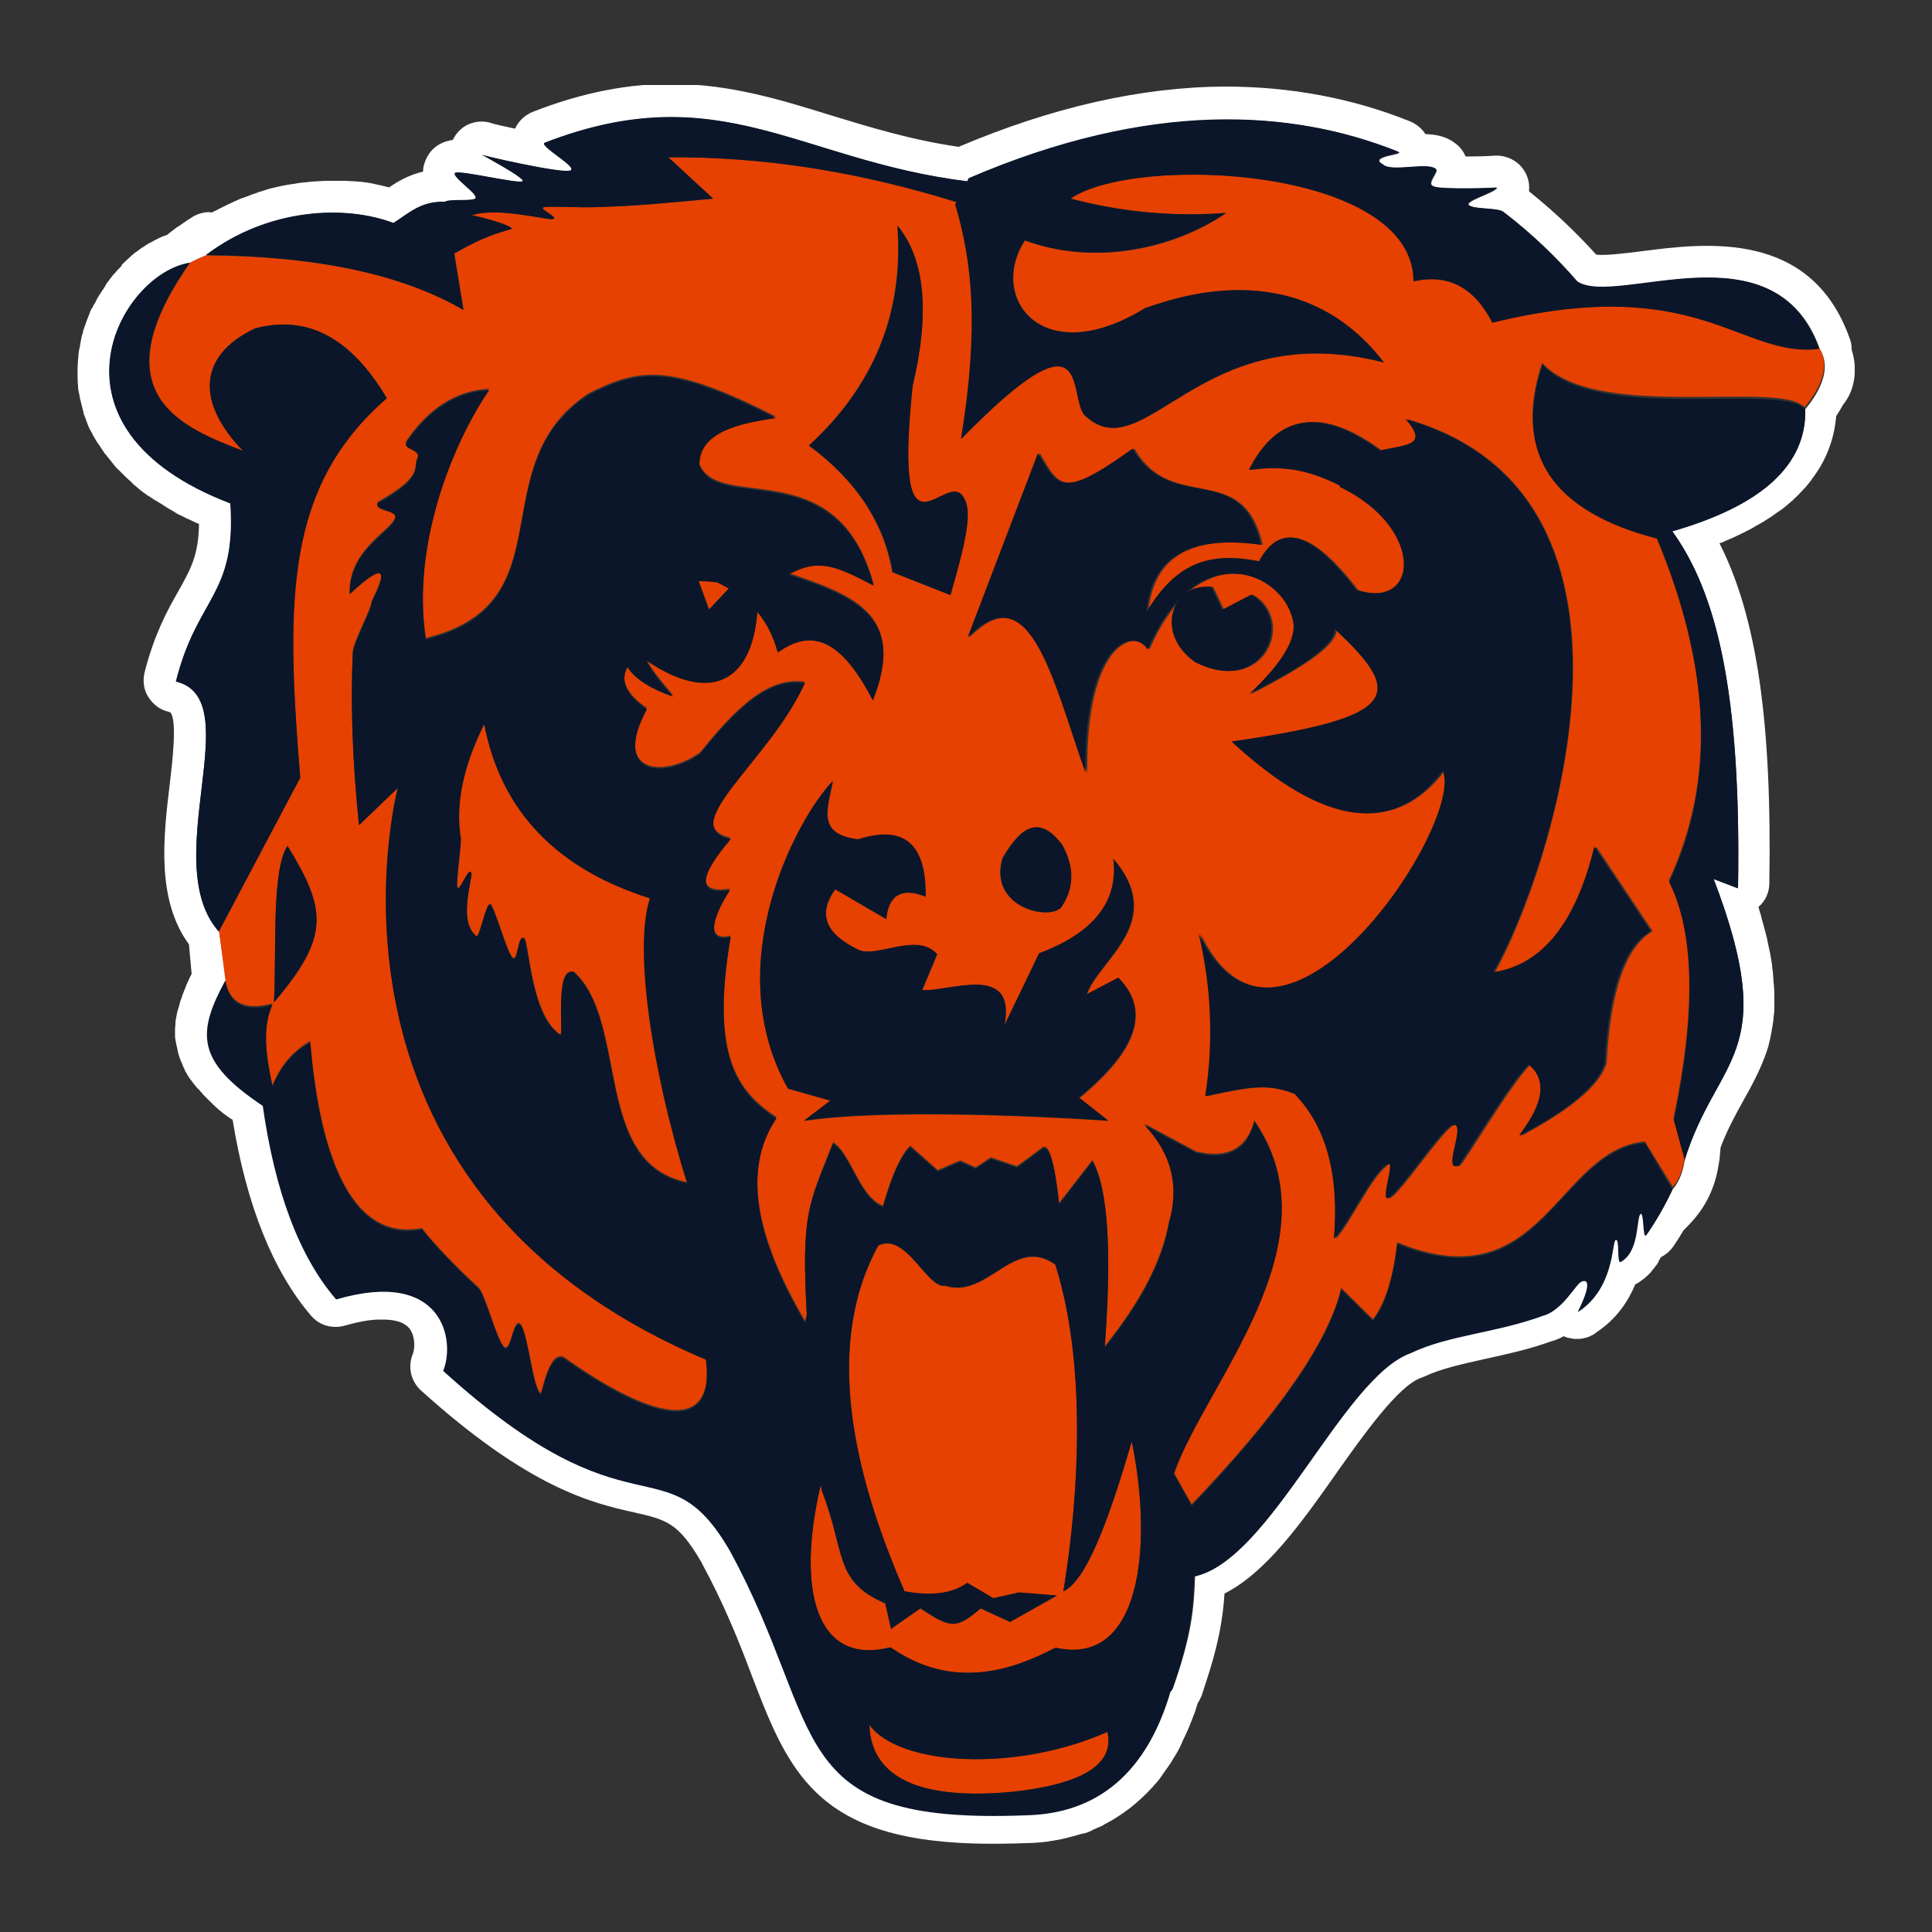 <?xml version="1.0" encoding="utf-8"?>
<!-- Generator: Adobe Illustrator 27.0.1, SVG Export Plug-In . SVG Version: 6.00 Build 0)  -->
<svg version="1.1" id="Layer_1" xmlns="http://www.w3.org/2000/svg" xmlns:xlink="http://www.w3.org/1999/xlink" x="0px" y="0px"
	 viewBox="0 0 500 500" style="enable-background:new 0 0 500 500;" xml:space="preserve">
<rect x="0" y="0" width="500" height="500" fill="#333333" stroke="none"/>
<style type="text/css">
	.st0{clip-path:url(#SVGID_00000114034300344778171780000017079418808287230377_);}
	.st1{fill:#FFFFFF;}
	.st2{fill:#E64100;}
	.st3{fill:#0B162A;}
</style>
<g>
	<defs>
		<rect id="SVGID_1_" x="20" y="22" width="460" height="456.1"/>
	</defs>
	<clipPath id="SVGID_00000183224969806402649570000009334352044996686747_">
		<use xlink:href="#SVGID_1_"  style="overflow:visible;"/>
	</clipPath>
	<g style="clip-path:url(#SVGID_00000183224969806402649570000009334352044996686747_);">
		<path class="st1" d="M469,125.7C469,125.7,468.9,125.8,469,125.7c-0.2,0.2-0.3,0.3-0.4,0.4C468.7,126,468.9,125.9,469,125.7
			L469,125.7z"/>
		<path class="st1" d="M479.2,90.5c0-1-0.1-2-0.5-2.9C468.7,59.4,441.3,62.9,425,65c-3.9,0.5-9.5,1.2-11.9,0.9
			c-5.4-6-11.3-11.5-17.4-16.4c0.3-2.5-0.6-5.1-2.6-7c-1.8-1.6-4.1-2.4-6.5-2.2c-1.1,0.1-4.3,0.2-7.3,0.2c-0.6-1.4-1.5-2.6-2.8-3.5
			c-2.6-2-5.6-2.2-7.6-2.3c-0.9-1.4-2.3-2.6-4-3.3c-14.9-6-31-9-47.9-9c-21.7,0.1-44.9,5.4-68.9,15.6c-12.4-1.8-23-5.1-33.2-8.2
			c-13.2-4.1-25.7-7.9-40.4-8.1c-11.7-0.1-23.7,2.2-36.5,7.2c-2.1,0.8-3.8,2.4-4.7,4.4c-2.8-0.6-5.1-1.1-6-1.4c0,0,0,0,0,0
			c-2.3-0.8-4.8-0.5-6.9,0.7c-1.4,0.9-2.5,2.1-3.2,3.6c-1.2,0.2-2.3,0.5-3.2,1c-2,1-3.4,2.8-4.1,4.9c0,0.1-0.1,0.2-0.1,0.3
			c-0.2,0.6-0.3,1.2-0.3,1.8c0,0.1,0,0.1,0,0.2c0,0,0,0,0,0.1c0,0,0,0,0-0.1c-3.7,0.9-6.5,2.5-8.8,4.1c-0.5-0.1-1.1-0.3-1.6-0.4
			c-0.4-0.1-0.7-0.2-1-0.2l-0.3-0.1c-0.7-0.1-1.2-0.3-1.9-0.4c-0.4-0.1-0.8-0.1-1.1-0.2l-0.3,0c-0.6-0.1-1.2-0.2-1.8-0.2
			c-0.4,0-0.9-0.1-1.2-0.1l-0.3,0c-0.6,0-1.2-0.1-1.8-0.1c-0.5,0-1,0-1.4,0h-0.2c-0.5,0-1.2,0-1.9,0c-0.6,0-1.1,0-1.6,0
			c-0.7,0-1.3,0.1-1.9,0.1c-0.5,0-1.1,0.1-1.7,0.1c-0.6,0.1-1.2,0.1-1.9,0.2c-0.6,0.1-1.2,0.1-1.7,0.2c-0.5,0.1-1.1,0.2-1.9,0.3
			c-0.7,0.1-1.2,0.2-1.7,0.3c-0.7,0.1-1.3,0.3-1.9,0.4c-0.5,0.1-1.1,0.3-1.7,0.4c-0.7,0.2-1.3,0.4-1.9,0.6c0,0-0.3,0.1-0.3,0.1
			c-0.5,0.1-1,0.3-1.5,0.5c-0.6,0.2-1.2,0.4-1.7,0.6l-0.2,0.1l-0.3,0.1c-0.4,0.2-0.9,0.3-1.4,0.5c-0.6,0.2-1.2,0.5-1.6,0.7l-0.3,0.1
			l-0.4,0.2c-0.4,0.2-0.8,0.4-1.3,0.6c-0.6,0.3-1.1,0.6-1.6,0.8l-0.4,0.2l-0.4,0.2c-0.3,0.2-0.7,0.4-1.2,0.6
			c-0.2,0.1-0.4,0.2-0.6,0.3c-0.2,0-0.4-0.1-0.6-0.1c-1.5,0-3,0.4-4.3,1.2c-1,0.6-1.9,1.2-3,2c-0.3,0.2-0.7,0.5-1.1,0.7
			c-0.7,0.5-1.4,1.1-2.1,1.6c-0.1,0.1-0.3,0.3-0.5,0.4c-0.9,0.3-1.9,0.7-2.8,1.2c-0.5,0.2-0.7,0.4-0.9,0.5c-0.1,0.1-0.2,0.1-0.4,0.2
			c-0.2,0.1-0.4,0.2-0.6,0.3c0,0-0.2,0.1-0.2,0.1l0,0c0,0-0.2,0.1-0.3,0.2c-0.3,0.2-0.5,0.3-0.6,0.4c-0.1,0-0.1,0.1-0.1,0.1
			c-0.1,0.1-0.2,0.1-0.4,0.2c-0.3,0.2-0.5,0.3-0.7,0.5c-0.1,0.1-0.4,0.3-0.4,0.3c-0.2,0.2-0.4,0.3-0.6,0.4c-0.2,0.2-0.4,0.3-0.5,0.4
			c-0.2,0.2-0.4,0.3-0.6,0.5s-0.3,0.2-0.4,0.4c-0.2,0.2-0.3,0.3-0.5,0.4c-0.1,0.1-0.5,0.5-0.5,0.5c-0.2,0.2-0.4,0.3-0.5,0.5
			c-0.1,0.1-0.3,0.3-0.5,0.4L31.3,69c-0.1,0.1-0.5,0.5-0.5,0.5c0,0-0.5,0.5-0.5,0.5c0,0-0.4,0.5-0.4,0.5c-0.2,0.2-0.3,0.3-0.5,0.5
			c-0.1,0.1-0.2,0.3-0.4,0.5c0,0-0.3,0.4-0.3,0.4c-0.3,0.3-0.4,0.5-0.5,0.7c-0.1,0.1-0.3,0.3-0.4,0.5c-0.2,0.2-0.3,0.4-0.4,0.6
			L27,74.4c-0.1,0.2-0.3,0.4-0.4,0.6c-0.1,0.2-0.3,0.4-0.4,0.6c0,0-0.4,0.6-0.4,0.6c0,0-0.3,0.5-0.3,0.5c-0.2,0.3-0.3,0.5-0.4,0.7
			c-0.1,0.2-0.2,0.3-0.3,0.6c-0.1,0.2-0.2,0.4-0.4,0.7l-0.3,0.5c-0.1,0.3-0.2,0.5-0.4,0.7c-0.1,0.2-0.2,0.4-0.3,0.6
			c-0.1,0.3-0.2,0.5-0.3,0.8c0,0.1-0.2,0.5-0.2,0.5c-0.1,0.3-0.2,0.6-0.3,0.8c0,0-0.2,0.5-0.2,0.5c-0.1,0.3-0.2,0.6-0.3,0.9
			c-0.1,0.2-0.1,0.4-0.2,0.5c-0.1,0.3-0.2,0.6-0.3,0.9c-0.1,0.2-0.1,0.3-0.1,0.5c-0.1,0.3-0.2,0.7-0.3,1c-0.1,0.2-0.1,0.3-0.1,0.5
			c-0.1,0.4-0.2,0.7-0.2,1c0,0.2-0.1,0.3-0.1,0.5c-0.1,0.4-0.1,0.8-0.2,1.1c0,0.1,0,0.2-0.1,0.4c-0.1,0.5-0.1,0.9-0.2,1.3
			c0,0,0,0.1,0,0.2c-0.2,2.1-0.3,4.2-0.2,6.3c0,0.1,0,0.3,0,0.4c0,0.4,0.1,0.8,0.1,1.3c0,0.1,0,0.3,0,0.4v0c0,0.3,0.1,0.8,0.2,1.2
			c0,0.2,0,0.3,0.1,0.4c0.1,0.4,0.1,0.8,0.2,1.2c0,0.2,0.1,0.3,0.1,0.4c0.1,0.4,0.2,0.8,0.3,1.2c0,0.2,0.1,0.3,0.1,0.4
			c0.1,0.4,0.2,0.8,0.3,1.2c0.1,0.2,0.1,0.3,0.1,0.5c0.1,0.5,0.3,0.8,0.4,1.1c0.1,0.2,0.1,0.4,0.2,0.6c0.1,0.4,0.3,0.7,0.4,1.1
			c0.1,0.2,0.1,0.3,0.2,0.5c0.2,0.4,0.3,0.8,0.5,1.1c0.1,0.2,0.2,0.4,0.3,0.5c0.2,0.3,0.3,0.7,0.5,1c0.1,0.2,0.2,0.4,0.3,0.5
			c0.3,0.5,0.4,0.8,0.6,1c0.1,0.2,0.3,0.5,0.4,0.6c0.2,0.3,0.4,0.6,0.6,0.9c0.1,0.2,0.3,0.4,0.4,0.6c0.2,0.3,0.4,0.6,0.6,0.9
			c0.1,0.2,0.3,0.4,0.5,0.6c0.2,0.3,0.5,0.6,0.7,0.9c0.2,0.2,0.3,0.4,0.5,0.6c0.2,0.3,0.5,0.6,0.7,0.9l0.5,0.6
			c0.2,0.3,0.5,0.5,0.8,0.8c0.2,0.2,0.4,0.4,0.6,0.6c0.3,0.3,0.6,0.6,0.8,0.8c0,0,0.6,0.6,0.6,0.6c0.3,0.2,0.5,0.5,0.9,0.8
			c0.1,0.1,0.6,0.6,0.6,0.6c0.3,0.3,0.6,0.6,0.9,0.8c0,0,0.7,0.6,0.7,0.6c0.3,0.3,0.6,0.5,1,0.8c0.2,0.2,0.5,0.4,0.7,0.5
			c0.3,0.3,0.7,0.5,1,0.7c0.1,0.1,0.8,0.5,0.8,0.5c0.4,0.3,0.7,0.5,1.1,0.7l0.2,0.1l0.6,0.4c0.4,0.2,0.7,0.4,1,0.6
			c0.1,0.1,0.3,0.2,0.3,0.2l0.6,0.4c0.4,0.2,0.8,0.5,1.2,0.7c0,0,0.2,0.1,0.2,0.1c0.2,0.1,0.4,0.2,0.6,0.4c0.4,0.2,0.7,0.4,1,0.6
			l0.2,0.1l0.3,0.1l0.6,0.3c0.5,0.2,0.9,0.5,1.4,0.7c0,0,0.3,0.1,0.3,0.1c0.2,0.1,0.4,0.2,0.6,0.3c0.5,0.2,1,0.5,1.5,0.7
			c0.1,0,0.3,0.1,0.3,0.1c0.1,0,0.2,0.1,0.2,0.1c-0.1,8.1-2.2,11.8-5.4,17.5c-2.8,4.9-6.2,11.1-8.7,21c-0.5,2.2-0.2,4.5,1,6.3
			c1.2,1.9,3,3.3,5.2,3.8c0.3,0.1,0.4,0.1,0.5,0.2c1.8,2,0.5,12.9-0.2,18.8c-1.6,13.3-3.5,29.6,5,41.2l0.7,7.7
			c-0.1,0.2-0.2,0.3-0.2,0.3c0,0-0.1,0.2-0.1,0.2c-0.2,0.4-0.4,0.8-0.5,1.1c-0.1,0.1-0.1,0.2-0.1,0.2c-0.2,0.5-0.4,0.8-0.5,1.1
			c0,0-0.1,0.3-0.1,0.3c-0.1,0.3-0.3,0.7-0.4,1c0,0-0.1,0.2-0.1,0.2l0,0.1c-0.2,0.4-0.3,0.7-0.4,1c0,0-0.1,0.2-0.1,0.2l0,0.1
			c-0.1,0.4-0.3,0.8-0.4,1.1c0,0-0.1,0.2-0.1,0.3l0,0.1c-0.1,0.3-0.2,0.7-0.3,1.1c0,0.1-0.1,0.2-0.1,0.3c-0.1,0.4-0.2,0.7-0.3,1
			c0,0.2-0.1,0.3-0.1,0.4c-0.1,0.4-0.1,0.8-0.2,1.1c0,0.1,0,0.3-0.1,0.4v0c0,0.3-0.1,0.7-0.1,1c0,0.2,0,0.3,0,0.4
			c0,0.3-0.1,0.7-0.1,1.1c0,0.1,0,0.3,0,0.4v0c0,0.3,0,0.6,0,1c0,0.1,0,0.3,0,0.4v0c0,0.3,0,0.7,0.1,1.1c0,0.2,0,0.3,0.1,0.4
			c0,0.3,0.1,0.7,0.2,1.1c0,0.2,0.1,0.3,0.1,0.4c0.1,0.3,0.1,0.7,0.2,1c0.1,0.3,0.1,0.4,0.1,0.5c0.1,0.3,0.2,0.6,0.3,1
			c0.1,0.3,0.1,0.4,0.2,0.5c0.1,0.3,0.2,0.6,0.4,1c0.1,0.2,0.2,0.4,0.2,0.5c0.1,0.2,0.2,0.6,0.4,0.9c0.1,0.2,0.2,0.4,0.2,0.5
			c0.1,0.3,0.3,0.6,0.5,0.9c0.1,0.2,0.2,0.3,0.2,0.4s0.1,0.1,0.1,0.1c0.1,0.2,0.3,0.5,0.5,0.8c0.1,0.2,0.2,0.3,0.3,0.4
			c0.1,0.1,0.1,0.1,0.1,0.1c0.1,0.2,0.3,0.4,0.5,0.7c0.1,0.2,0.3,0.3,0.3,0.4c0.1,0.1,0.2,0.2,0.2,0.2c0.1,0.2,0.3,0.4,0.5,0.6
			c0.1,0.2,0.3,0.3,0.4,0.4c0.1,0.1,0.2,0.2,0.2,0.2c0.1,0.2,0.3,0.4,0.5,0.6c0.2,0.2,0.3,0.3,0.4,0.5c0.1,0.1,0.2,0.2,0.2,0.2
			c0.1,0.1,0.3,0.3,0.5,0.5c0.2,0.2,0.4,0.4,0.5,0.5c0.1,0.1,0.2,0.2,0.2,0.2c0.1,0.1,0.3,0.3,0.5,0.5c0.2,0.2,0.5,0.4,0.6,0.6
			c0.1,0.1,0.2,0.2,0.2,0.2c0.1,0.1,0.3,0.2,0.4,0.4c0.3,0.2,0.5,0.4,0.7,0.6l0.1,0.1c0.2,0.2,0.4,0.3,0.5,0.4
			c0.3,0.2,0.6,0.5,0.8,0.7l0.2,0.1l0.1,0.1l0.3,0.2c0.4,0.3,0.9,0.7,1.4,1l0.2,0.1c0.1,0.1,0.2,0.1,0.3,0.2
			c3.6,22.1,10.4,39.1,20.3,50.7c1.6,1.9,3.9,2.9,6.3,2.9c0.8,0,1.6-0.1,2.3-0.3c3.5-1,6.6-1.6,9.2-1.6c3.9-0.1,6.5,0.7,7.8,2.5
			c1.4,2,1.3,5.1,0.7,6.5c-1.3,3.2-0.5,6.9,2.1,9.3c28.1,25.4,44.4,29.2,55.2,31.6c8.3,1.9,11.4,2.6,17.3,12.7
			c6.1,11.2,10,21.1,13.3,29.9c8.5,22.1,15.3,39.5,49.3,42.6c6.2,0.6,13.3,0.7,21.6,0.4c1.1,0,2.4-0.1,3.7-0.2
			c1.1-0.1,2.1-0.2,2.9-0.4c0.2,0,0.4,0,0.7-0.1c2.1-0.3,4.2-0.9,6.3-1.5c0.4-0.1,0.8-0.2,1.1-0.3c0.1,0,0.1,0,0.2,0c0,0,0,0,0,0
			c0,0,0,0,0,0c0,0,0,0,0,0c0.7-0.2,1.4-0.4,1.9-0.7c0.4-0.2,0.7-0.4,1-0.5l0.3-0.1c-0.2,0.1-0.3,0.1-0.5,0.2
			c0.8-0.4,1.7-0.7,2.5-1.1c-0.2,0.1-0.4,0.2-0.7,0.3c0.3-0.1,0.6-0.3,0.9-0.5c2.2-1.1,4.3-2.5,6.3-4c0.2-0.1,0.3-0.2,0.5-0.4
			c1.8-1.4,3.6-3.1,5.2-4.8c0.2-0.2,0.5-0.5,0.8-0.9c0.5-0.5,0.9-1,1.3-1.5c0.3-0.4,0.6-0.8,0.8-1.1c0,0,0.1-0.2,0.1-0.2
			c0.5-0.7,1-1.4,1.5-2.1c0.5-0.7,0.9-1.3,1.2-1.9c0.3-0.5,0.6-0.9,0.8-1.3c0.4-0.6,0.7-1.3,1.1-2l0.1-0.3c0.1-0.2,0.3-0.5,0.4-0.9
			c0.5-1,1-2.1,1.5-3.2c0.1-0.3,0.2-0.5,0.3-0.7l0.1-0.3c0.4-0.9,0.7-1.8,1.1-2.8c0,0,0.1-0.2,0.1-0.2l0.3-0.9
			c0.2-0.7,0.4-1.3,0.6-1.9c0.4-0.6,0.7-1.2,1-1.9l0.9-2.8c3.6-10.7,4.6-17.5,5-23.6c10.7-5.4,19.8-18.1,29.2-31.5
			c7-9.9,15.8-22.2,21.6-24.3c0.3-0.1,0.5-0.2,0.8-0.3c4.4-2.1,10-3.3,15.8-4.6c5.4-1.2,11.6-2.5,17.8-4.8c-0.3,0.1-0.6,0.2-0.9,0.3
			c1.3-0.3,2.4-0.8,3.5-1.4c0.1,0,0.1,0.1,0.2,0.1c0.4,0.2,0.8,0.3,1.2,0.4c0.1,0,0.1,0,0.2,0c0.3,0.1,0.7,0.1,1,0.2
			c0.1,0,0.3,0,0.4,0c0.2,0,0.3,0,0.5,0c0.1,0,0.2,0,0.3,0c0.3,0,0.7,0,1-0.1c0.2,0,0.3,0,0.5-0.1c0.4-0.1,0.9-0.2,1.3-0.4
			c0.1,0,0.1,0,0.2-0.1c0.4-0.2,0.9-0.4,1.3-0.7c0,0,0.1-0.1,0.1-0.1c0,0,0,0,0,0c0,0,0,0,0,0c0,0,0.1,0,0.1-0.1
			c5.4-3.5,8.4-8.2,10.2-12.5c0.6-0.3,1.1-0.6,1.6-1c0.6-0.4,1.2-0.9,1.8-1.5c0.1-0.1,0.2-0.2,0.4-0.4c0.7-0.8,1.3-1.6,1.9-2.4
			c0.1-0.1,0.2-0.4,0.3-0.5c0,0,0,0.1-0.1,0.1c0.2-0.4,0.5-0.9,0.7-1.3c1.3-0.7,2.4-1.6,3.3-2.9c0.9-1.3,1.7-2.6,2.6-4.1
			c0.1-0.1,0.1-0.1,0.2-0.2c2.6-2.6,7.5-7.5,8.9-16.9c0.1-0.4,0.1-0.8,0.2-1.2c0.1-0.9,0.2-2,0.3-3.2c1.8-4.7,3.9-8.5,5.9-12.1
			c2.3-4.1,4.4-8,6-12.6c0.2-0.8,0.5-1.4,0.6-2.1c0-0.1,0.1-0.3,0.1-0.4c0.2-0.7,0.3-1.3,0.4-1.8c0-0.2,0.1-0.4,0.1-0.5
			c0.1-0.7,0.2-1.2,0.3-1.7c0-0.3,0.1-0.5,0.1-0.7c0.1-0.7,0.2-1.2,0.2-1.7c0-0.3,0.1-0.5,0.1-0.8c0.1-0.7,0.1-1.2,0.1-1.7
			c0-0.3,0-0.7,0-1c0-0.5,0-1.1,0-1.6c0-0.4,0-0.7,0-1.1c0-0.5,0-1.1-0.1-1.6c0-0.4,0-0.8-0.1-1.2c0-0.5-0.1-1-0.1-1.6
			c0-0.4-0.1-0.8-0.1-1.3c-0.1-0.6-0.2-1.2-0.2-1.7c-0.1-0.4-0.1-0.9-0.2-1.3c-0.1-0.6-0.2-1.2-0.3-1.7c-0.1-0.5-0.2-0.9-0.3-1.4
			c-0.1-0.6-0.3-1.3-0.4-1.8l0-0.2l-0.3-1.2c-0.2-0.7-0.3-1.3-0.5-1.9c0,0-0.1-0.4-0.1-0.4l-0.3-1.1c-0.2-0.7-0.4-1.3-0.5-1.9
			c0-0.2-0.2-0.6-0.2-0.6l-0.3-1.1c0,0-0.1-0.2-0.1-0.4c1.8-1.5,2.8-3.8,2.8-6.1c0.7-41.6-3.2-68.9-12.9-88c0.3-0.1,0.6-0.2,0.9-0.3
			l0.4-0.2l0.4-0.2c0.3-0.1,0.6-0.2,1-0.4c1-0.4,1.9-0.9,2.8-1.3c0,0,0.1-0.1,0.2-0.1c0.2-0.1,0.5-0.2,0.8-0.4c1-0.5,2-1,2.8-1.5
			l0.1-0.1c0.2-0.1,0.4-0.2,0.6-0.3c1.1-0.6,2.1-1.2,2.8-1.7c-0.1,0,0,0,0,0c0.1-0.1,0.3-0.2,0.5-0.3c0.8-0.6,1.7-1.2,2.7-1.9
			c0,0,0.1-0.1,0.3-0.2c0.9-0.7,1.7-1.4,2.6-2.2c-0.1,0.1-0.1,0.1-0.2,0.2c0.1-0.1,0.3-0.2,0.4-0.4c0.8-0.7,1.6-1.5,2.4-2.4
			c-0.1,0.1-0.1,0.1-0.2,0.2c0.1-0.1,0.2-0.2,0.3-0.3c0.8-0.8,1.5-1.7,2.2-2.6c0-0.1,0.1-0.1,0.1-0.2c3.7-4.8,5.8-10.3,6.3-16.3
			c0.6-0.9,1.2-1.9,1.7-2.8c0-0.1,0.1-0.1,0.1-0.2C480.1,101,480.8,95.4,479.2,90.5L479.2,90.5z M279.8,475.6
			C279.8,475.6,279.8,475.6,279.8,475.6c0,0,0.2,0,0.3-0.1C280,475.6,279.9,475.6,279.8,475.6z M408.5,347.7c-0.1,0-0.3,0-0.4,0
			c0.2,0,0.5,0,0.7,0C408.6,347.7,408.6,347.7,408.5,347.7z M467.2,105.9c0.4,14.3-11.1,24.9-34.4,31.6c11.2,15.6,17.8,40.7,17,92.4
			l-6.3-2.4c17.5,45.9,0.9,45.6-7.5,72.7c0,0,0,0.1,0,0.1c-0.6,3.8-1.8,6-3.1,7.5c-2.1,4.4-4.3,8.2-6.6,11.5
			c-1.1,1.6-0.5-6.7-1.7-5.3c-1.1,1.3-0.3,9.7-4.8,12.2c-1.3,1.4-0.2-6.6-1.6-5.5c-1.1,0.9-0.3,12.6-9.7,18.6c4-8.1,2.3-8.7,0.8-7.8
			c-1.4,0.8-4.9,7.6-9.7,8.7c-12.2,4.5-24.5,4.9-34.3,9.7c-17.7,6.3-36.3,53.7-56,57.8c-0.3,8.3-0.7,14.9-5.8,29.4
			c-0.2,0.2-0.4,0.3-0.5,0.5c-6.1,20.9-18.6,31.5-37.3,31.9c-63.6,2.4-51.3-22.2-76.7-68.6c-16.8-28.7-24.8-1.7-74.1-46.4
			c3.2-7.9,0-26.6-27.7-18.5c-9.4-11-15.7-27.8-19-50.1c-17.4-11.7-17-18.9-9.7-32.4L56.7,241c-16-18,7.8-60.2-11.1-64.7
			c5.5-22,15.7-22.2,14.1-46.1C8.7,110.8,31.1,70.8,49.2,68c0,0,0,0,0,0c1.3-0.7,2.8-1.4,4.4-2c16-12.1,35.8-13,48.4-8.2
			c4.2-2.7,7.2-5.7,13.3-5.5c1.3-0.8,6.6-0.1,7.8-0.8c1.5-0.8-6.6-5.9-5.1-6.7c1.3-0.7,16.1,2.8,17.4,2.2c1.1-0.6-10.6-6.9-10.6-6.9
			c0,0.2,21,5,23,4.1c2-0.9-8.5-6.4-6.6-7.2c45.4-17.5,65.6,4.6,109.3,10l0.4-0.8c47-20.2,83.6-17.9,111-6.9c1.9,0.8-8,1.1-3.9,3.3
			c2.2,2.1,11.5-0.5,13.6,1.1c1.2,0.6-2.8,4-0.4,4.6c1.6,0.9,16.4,0.4,16.3,0.3c-0.6,1.4-8.8,3.5-7.2,4.6c1.6,1.1,7.4,0.5,8.9,1.7
			c7.5,5.7,13.9,12,19.1,18c10.2,6.8,51.1-15.1,62.7,17.5c0,0,0,0,0,0C473.9,95.1,471.4,100.9,467.2,105.9L467.2,105.9z"/>
		<path class="st1" d="M477.2,106.4c0-0.1,0.1-0.1,0.1-0.2C477.3,106.3,477.2,106.3,477.2,106.4
			C477.2,106.4,477.2,106.4,477.2,106.4L477.2,106.4z"/>
		<path class="st1" d="M457.4,273.3c0,0.1,0,0.1-0.1,0.2C457.3,273.5,457.3,273.4,457.4,273.3L457.4,273.3z"/>
		<path class="st1" d="M109.5,44.4c0-0.1,0-0.2,0-0.3C109.5,44.1,109.5,44.2,109.5,44.4c0,0.1,0,0.1,0,0.2
			C109.4,44.5,109.5,44.4,109.5,44.4z"/>
		<path class="st1" d="M477.2,106.5c0,0,0,0.1-0.1,0.1c0,0.1-0.1,0.2-0.1,0.2C477,106.7,477.1,106.6,477.2,106.5L477.2,106.5z"/>
		<path class="st1" d="M286.5,472.9c0,0-0.1,0-0.1,0.1c-0.1,0-0.2,0.1-0.3,0.1C286.2,473,286.3,472.9,286.5,472.9L286.5,472.9z"/>
		<path class="st2" d="M386.3,83.5c-4.7-9.1-11.5-12.7-20.4-10.7c0-29.6-71.9-33.1-88.8-21.4c13.3,3.5,26.7,4.7,40.3,3.7
			c-14.2,9.8-34.8,13.6-52.1,7.1c-9.7,14.9,4.6,33.9,31.2,17.5c6.1-1.9,39.3-15.1,61.7,14.1c-47.9-12.2-61.9,28.7-77.6,13.5
			c-4.2-5.8,1.9-28.1-31.8,6.3c4.8-29.6,2.8-46.1-1.5-60.7l0.3-0.6c-25.5-7.9-50.4-11.8-74.6-11.6l11.6,10.7
			c-10.9,1-19,1.9-30.4,2.2c-3.2,0.2-11.8-0.3-13.3,0c-1.9,0.3,4.1,2.7,2.2,3.1c-1.5,0.3-14.3-3.2-20.9-1c6.9,1.5,11.2,3.3,10.1,3.6
			c-6.4,1.8-9.3,3.3-14.7,6.3l2.4,14.6c-15.8-9.2-38-13.9-66.5-14.1c0,0,0.1-0.1,0.1-0.1c-1.6,0.6-3.1,1.3-4.4,2
			c-24.1,34.4-1.3,42.9,13.8,48.7C51.1,104.6,50.8,92.2,66,85c13.5-3.6,24.8,2.3,34.1,18c-26.2,22.7-26.3,51.5-22.4,98.2L56.7,241
			c0,0,0,0,0,0l1.6,12.4c0.9,6.1,5,8.2,12.2,6.3c-3.1,6.6-1.1,15.8,0,21.1c1.7-3.8,4.2-8.2,9.8-11.4c2.2,26.6,9.5,52.2,28.9,48.4
			c3.4,4.4,8.6,9.8,14.6,15.3c1.8,1.6,4.8,13.8,6.7,15.4c1.7,1.5,2.3-7.4,4.1-6c2,1.7,3.2,16.4,5.3,18c0.3,0.6,2.3-12.9,6.9-8.7
			c19.8,13.9,38.6,20.8,35.9-0.3c-107.1-45.2-79.7-148-79.7-148l-10.1,9.7c-1.7-16.5-2.2-31.4-1.6-44.5c0.1-2.8,4.6-10.6,4.9-13.2
			c3.2-6.4,5-12.1-5.7-2.1c-0.3-11.4,10.9-16.1,11.8-19.6c0.6-2.3-5.3-1.8-4.6-3.9c12.1-6.8,9.1-8.8,10.3-11.4
			c1.3-2.7-4.2-2.4-2.7-4.6c5.7-8.4,13-12.9,21.3-13.3c-9.3,13.5-20.1,40.1-16.4,64.5c37.1-9.1,13.8-44.6,42.1-63.3
			c13.2-6.6,21-8,48.5,6c-7.7,1.2-19.9,3-19.8,12.2c5,12.7,35.8-3.5,45.1,31.2c-10.1-5.4-14.4-7-22-2.9c18.6,6.1,30,11.7,21.8,32.6
			c-8.3-15.8-15.8-18.7-24.6-12.4c-1.3-4.6-3.1-7.9-5.3-10.5c-1.3,17.7-11.8,24.1-28.8,12.5c1.5,2.8,3.9,5.8,7,9.4
			c-5.8-2-9.8-4.5-11.8-7.6c-2,3.6-0.3,7.3,5,10.9c-9.1,17,4.3,18.2,13.8,11.5c11.9-15,19.4-19.3,27.1-18.3
			c-8.9,19.8-33.8,37.2-19.2,40.4c-8.5,10-8.6,14.4-0.2,13.2c-5.3,8.3-5.7,13.7,0.2,12.1c-5.1,30.4,1.3,40.1,11.9,47
			c-9.1,13.4-5.2,31.4,7.4,52.8v0c0.1-0.6,0.3-1.3,0.4-1.8c-1.4-26.8,0.5-28.4,6.8-44.5c4.6,2.7,6.8,14.1,12.9,16.4
			c2.4-8.3,4.8-13.5,7.1-15.5l7.1,6.3l5.8-2.5l4,1.8l3.9-2.6l6.8,2.3l6.6-4.9c1.7-1.1,3.1,3.7,4.3,14.4l8.6-11.1
			c4,6.9,5.1,23,3.2,48.2c8.8-11,14.7-21.6,16.6-32.1c2.8-9.6,0.7-18.2-6.3-25.5l13.6,7.3c0,0,0-0.1,0-0.1c7.6,1.9,13-0.7,14.8-8.1
			c21.8,31.3-12.7,67.7-20.8,91.2l4.6,8.2c22.6-23.6,35.5-42.3,38.7-56l8.2,8.1c3.1-3.9,5.2-10.5,6.3-19.9
			c37.7,15.6,41.2-24,64.1-26.1l7.2,11.7c0,0.1-0.1,0.1-0.1,0.2c1.4-1.5,2.6-3.7,3.1-7.5c0,0,0-0.1,0-0.1c0,0,0,0,0,0l-2.8-10.3
			c5.8-27.7,5.4-48.3-1.2-61.6c12-25.6,11-55.2-3.2-88.9c-27.3-7.1-37.2-22.1-29.6-45c14.2,15.4,61.6,4.3,67.9,11.5c0,0,0,0,0,0
			c4.2-5,6.8-10.8,3.7-15.5C450.4,92.8,439.8,70.4,386.3,83.5L386.3,83.5z M70.9,259.4c0.7-13.6-0.6-34.2,3.5-40.5
			C84.5,235.4,85.4,242.3,70.9,259.4z M209.3,115.3c16.9-15.5,24.6-34.4,22.9-56.9c7.2,8.7,8.5,22.5,3.9,41.5
			c-5.1,50.2,9.1,20.1,13.4,29.2c2.3,3.8-0.2,13.3-3.6,24.9l-15-5.9C228.7,135.2,221.5,124.3,209.3,115.3L209.3,115.3z M286.9,290.1
			c0,0-53.2-3.8-78.7,0l6.8-5.2l-11-3.1c-17.8-31.6,1.6-69,11.6-79.6c-1.4,7.2-4.3,13.7,6.6,15.1c11.8-3.8,17.6,1.1,17.4,14.8
			c-6.1-2.5-9.6-0.5-10.2,5.8l-13.2-7.7c-4.6,6.4-2.6,11.6,6.1,15.7c4.7,2.2,15.1-4.7,20.3,1.1l-3.9,9.3c6.9,0.5,24.5-7.4,21.3,9.2
			l9-18.7c14.2-5.2,20.6-13.4,19.2-24.5c14,16.4-3.8,26.1-6.9,35.1l8.2-4.3c8.3,8.4,5,18.7-10.1,31.1L286.9,290.1L286.9,290.1z
			 M259.4,222.1c5.3-9.2,10-10.6,15.4-3.5c3.3,5.8,3.2,11.2-0.3,16.3C271.2,238.3,255.8,234.7,259.4,222.1z M386.9,251.6
			c12.6-1.8,21.4-12.7,26.2-32.5l14.6,21.9c-6.9,4-10.9,15.3-11.9,34.1c-2.2,7.6-14.5,14.8-21.8,18.7c-2.1,1.1,10.8-11.2,2.1-18.3
			c-5.4,5.4-17.8,26.6-18.3,26.2c-4.3,1.7,2.8-12.3-1.7-10.4c-2.6,1.1-13.6,17.4-16.2,18.7c-2.5,1.3,2-10.2-0.4-8.7
			c-4.4,2.7-10,15.4-13.8,19.3c1.3-16.6-2.1-29.1-10.2-37.5c-6.9-2.6-11.3-2-23.1,0.6c2.1-14.1,1.5-28.1-1.7-42.1
			c20.9,44,68.8-28.4,63.2-42.1c-12.8,16.8-31,14.3-54.7-7.6c43.2-6.2,45.3-11.9,26.7-29.1c0.3,3.8-7.3,9.3-22.1,16.8
			c7.7-7.1,11.5-13.1,11.5-17.8c-1.3-10.6-16-19.5-28.6-7.8c1.8-1.6,4.3-2.4,7.3-2.1l2.8,5.9l7.5-3.9c11.4,6.7,2.8,26.5-14.6,17.4
			c-7.1-5-7.4-12.5-3.6-16.6c-3.1,3.1-6.1,7.5-8.6,13.4c-3.3-5.8-16.5-2.2-16.1,31.9c-8.7-24.9-14.5-51.5-30.5-35l18.2-47.7
			c5.1,8.5,5.8,12.2,24.5-1.2c9.9,17.2,28.1,2.6,33.2,24.9c-19-2.8-28.4,3.6-29.6,17.4c7.8-13.3,17-15.5,29.1-13.1
			c4.4-8.2,11.5-10.5,25.2,7.4c16.5,5.3,17.7-16.3-4.3-26.7c0-0.1,0.1-0.2,0.1-0.3c-9.8-4.9-16.3-5-23.6-4.1
			c7.4-14.6,18.7-16.3,33.9-5c6.6-1.6,12.8-1.1,6.7-8.1C434,128.6,400.9,226.7,386.9,251.6L386.9,251.6z"/>
		<path class="st2" d="M230.4,426.4l0.5,0.3c18.3,12.4,35.5,3.1,42.3-0.2c22,5,25.3-26.1,19.7-53.4c-4.9,16.5-11.1,35.8-17.7,38.8
			c5.3-32.8,4.7-63.4-2.1-84.6c-10.8-7.6-17.4,9-28.5,5.5c-4.6,0.8-10.1-14-17.3-10.4c-14.2,25.9-6.4,59.2,6.8,89.5
			c7,1.3,12.4,0.6,16.2-2.2l6.8,4l6.6-1.5l9.8,0.8l-12.1,6.8l-7.6-3.5c-6.4,5.4-7.7,5.2-15.6,0l-7.6,5.3l-1.5-6.6
			c-13.4-5.8-10.1-12.9-16.4-29.1c-0.1-0.5-0.2-1-0.3-1.5C206,411.5,211.2,431.2,230.4,426.4L230.4,426.4z"/>
		<path class="st2" d="M188.6,152.3c-1-0.6-2-1.1-3-1.6c-1.7-0.2-3.3-0.4-4.8-0.4l2.7,7.4L188.6,152.3L188.6,152.3z"/>
		<path class="st2" d="M168.3,232.4c-24.4-7.6-38.7-22.7-42.9-45.1c-5.8,11.5-7.5,21.2-6.1,29.6c0.2,1.3-1.3,11.3-0.9,12.6
			c0.5,1.7,2.8-5.3,3.6-3.7c0.5,1.2-3.6,12.3,1.2,16.3c1,1.6,2.7-9.6,3.9-8c1.2,1.6,4.1,12.2,5.6,13.7c1.4,1.4,1.4-6.3,3-5
			c1.3,1.1,1.7,19.9,9.3,24.9c1.2,0.9-1.7-17.8,3.6-16.2c14.3,13.1,4.7,49.7,29.5,54.5C168.9,277.4,164,245.3,168.3,232.4
			L168.3,232.4z"/>
		<path class="st2" d="M286.6,448.2c-23.6,10.5-53.8,8.9-61.6-1.8c0.3,10.3,7.8,20.1,37.3,17.3C280.4,461.6,288.5,456.5,286.6,448.2
			z"/>
		<path class="st3" d="M289.4,253l-8.2,4.3c3.1-9,20.8-18.7,6.9-35.1c1.4,11.1-5.1,19.2-19.2,24.5l-9,18.7
			c3.2-16.5-14.4-8.6-21.3-9.2l3.9-9.3c-5.2-5.8-15.6,1.1-20.3-1.1c-8.6-4.1-10.7-9.3-6.1-15.7l13.2,7.7c0.7-6.3,4.1-8.2,10.2-5.8
			c0.2-13.7-5.6-18.6-17.4-14.8c-10.9-1.3-7.9-7.8-6.6-15.1c-10,10.6-29.3,48-11.6,79.6l11,3.1l-6.8,5.2c25.4-3.8,78.7,0,78.7,0
			l-7.6-6C294.3,271.7,297.7,261.4,289.4,253L289.4,253z"/>
		<path class="st3" d="M246,154c3.3-11.6,5.9-21.1,3.6-24.9c-4.3-9.1-18.6,20.9-13.4-29.2c4.5-18.9,3.2-32.8-3.9-41.5
			c1.7,22.4-6,41.4-22.9,56.9c12.2,9,19.4,19.9,21.7,32.8L246,154L246,154z"/>
		<path class="st3" d="M363.8,108.5c6.1,7-0.1,6.5-6.7,8.1c-15.2-11.2-26.5-9.6-33.9,5c7.3-0.9,13.9-0.8,23.6,4.1
			c0,0.1-0.1,0.2-0.1,0.3c22,10.5,20.8,32,4.3,26.7c-13.6-17.9-20.8-15.6-25.2-7.4c-12.1-2.5-21.2-0.2-29.1,13.1
			c1.2-13.8,10.7-20.1,29.6-17.4c-5.1-22.3-23.3-7.7-33.2-24.9c-18.6,13.4-19.3,9.7-24.5,1.2l-18.2,47.7
			c16.1-16.5,21.8,10.1,30.5,35c-0.4-34,12.7-37.7,16.1-31.9c2.6-6,5.5-10.3,8.6-13.4c-3.7,4-3.5,11.5,3.6,16.6
			c17.4,9.1,26.1-10.7,14.6-17.4l-7.5,3.9l-2.8-5.9c-3-0.3-5.5,0.5-7.3,2.1c12.6-11.7,27.4-2.8,28.6,7.8c0.1,4.7-3.8,10.6-11.5,17.8
			c14.8-7.5,22.3-13,22.1-16.8c18.6,17.2,16.4,22.9-26.7,29.1c23.7,21.9,41.9,24.5,54.7,7.6c5.7,13.7-42.2,86-63.2,42.1
			c3.3,13.9,3.9,28,1.7,42.1c11.8-2.6,16.2-3.3,23.1-0.6c8.2,8.4,11.6,20.9,10.2,37.5c3.9-3.9,9.5-16.6,13.8-19.3
			c2.4-1.5-2.1,10,0.4,8.7c2.6-1.3,13.6-17.6,16.2-18.7c4.5-1.9-2.6,12.1,1.7,10.4c0.4,0.4,12.9-20.8,18.3-26.2
			c8.7,7.1-4.2,19.4-2.1,18.3c7.3-3.9,19.6-11.1,21.8-18.7c1-18.7,4.9-30.1,11.9-34.1l-14.6-21.9c-4.8,19.8-13.6,30.7-26.2,32.5
			C400.9,226.8,434,128.6,363.8,108.5L363.8,108.5z"/>
		<path class="st3" d="M274.6,234.9c3.5-5.1,3.5-10.5,0.3-16.3c-5.4-7.1-10.1-5.7-15.4,3.5C255.8,234.7,271.2,238.3,274.6,234.9z"/>
		<path class="st3" d="M399.2,94.4c-7.6,22.9,2.3,37.9,29.6,45c14.1,33.7,15.2,63.3,3.2,88.9c6.6,13.3,7,33.9,1.2,61.6l2.8,10.3
			c0,0,0,0,0,0c8.4-27.1,25-26.8,7.5-72.7l6.3,2.4c0.9-51.7-5.8-76.8-17-92.4c23.3-6.7,34.7-17.2,34.4-31.6c0,0,0,0,0,0
			C460.8,98.8,413.5,109.8,399.2,94.4L399.2,94.4z"/>
		<path class="st3" d="M119.9,80.2l-2.4-14.6c5.4-3,8.3-4.5,14.7-6.3c1.1-0.3-3.2-2.1-10.1-3.6c6.6-2.2,19.4,1.3,20.9,1
			c1.8-0.4-4.1-2.7-2.2-3.1c1.5-0.3,10.1,0.2,13.3,0c11.4-0.3,19.5-1.2,30.4-2.2l-11.6-10.7c24.2-0.2,49.1,3.6,74.6,11.6l-0.3,0.6
			c4.3,14.6,6.3,31.1,1.5,60.7c33.7-34.4,27.7-12.2,31.8-6.3c15.6,15.2,29.7-25.8,77.6-13.5c-22.4-29.2-55.6-16-61.7-14.1
			c-26.6,16.4-40.9-2.5-31.2-17.5c17.2,6.4,37.8,2.6,52.1-7.1c-13.6,1.1-27-0.2-40.3-3.7c17-11.6,88.8-8.2,88.8,21.4
			c8.9-2,15.7,1.5,20.4,10.7c53.5-13.1,64.2,9.3,84.6,6.8c0,0,0,0,0,0c-11.6-32.6-52.5-10.7-62.7-17.5c-5.2-6-11.6-12.2-19.1-18
			c-1.5-1.1-7.4-0.6-8.9-1.7c-1.6-1.1,6.6-3.2,7.2-4.6c0.1,0.1-14.7,0.6-16.3-0.3c-2.4-0.6,1.6-4,0.4-4.6c-2.2-1.7-11.5,1-13.6-1.1
			c-4.1-2.3,5.8-2.6,3.9-3.3c-27.4-11-64-13.3-111,6.9l-0.4,0.8c-43.7-5.4-64-27.5-109.3-10c-1.9,0.7,8.6,6.3,6.6,7.2
			c-2,0.9-23-3.9-23-4.1c0,0,11.7,6.3,10.6,6.9c-1.3,0.7-16-2.9-17.4-2.2c-1.4,0.8,6.6,5.9,5.1,6.7c-1.3,0.7-6.5,0-7.8,0.8
			c-6.1-0.2-9.1,2.8-13.3,5.5c-12.6-4.8-32.5-3.8-48.4,8.2c0,0-0.1,0.1-0.1,0.1C81.9,66.2,104.1,71,119.9,80.2L119.9,80.2z"/>
		<path class="st3" d="M77.7,201.3c-3.8-46.7-3.7-75.5,22.4-98.2C90.8,87.4,79.5,81.4,66,85c-15.2,7.2-14.9,19.6-3.1,31.7
			C47.9,110.9,25,102.4,49.1,68c0,0,0,0,0,0c-18.1,2.8-40.5,42.8,10.5,62.3c1.6,23.9-8.6,24.1-14.1,46.1c19,4.5-4.8,46.7,11.1,64.7
			c0,0,0,0,0,0L77.7,201.3z"/>
		<path class="st3" d="M425.7,295.8c-22.9,2.1-26.4,41.7-64.1,26.1c-1.1,9.4-3.2,16-6.3,19.9l-8.2-8.1c-3.2,13.7-16.1,32.3-38.7,56
			l-4.6-8.2c8.1-23.5,42.6-59.9,20.8-91.2c-1.8,7.5-7.2,10-14.8,8.1c0,0,0,0.1,0,0.1l-13.6-7.3c7,7.4,9.1,15.9,6.3,25.5
			c-1.9,10.6-7.8,21.1-16.6,32.1c1.9-25.3,0.8-41.4-3.2-48.2l-8.6,11.1c-1.1-10.7-2.6-15.5-4.3-14.4l-6.6,4.9l-6.8-2.3l-3.9,2.6
			l-4-1.8l-5.8,2.5l-7.1-6.3c-2.3,2-4.7,7.1-7.1,15.5c-6.1-2.3-8.3-13.7-12.9-16.4c-6.3,16.1-8.3,17.7-6.8,44.5
			c-0.2,0.6-0.3,1.2-0.5,1.8v0c-12.5-21.4-16.4-39.3-7.4-52.8c-10.5-6.9-17-16.6-11.8-47c-5.9,1.6-5.5-3.8-0.2-12.1
			c-8.4,1.2-8.3-3.2,0.2-13.2c-14.6-3.2,10.3-20.5,19.2-40.4c-7.7-1.1-15.2,3.2-27.1,18.3c-9.5,6.7-22.9,5.5-13.8-11.5
			c-5.3-3.7-7-7.3-5-10.9c2,3.1,6,5.6,11.8,7.6c-3.2-3.5-5.5-6.6-7-9.4c17,11.6,27.5,5.2,28.8-12.5c2.2,2.6,4,5.9,5.3,10.5
			c8.9-6.4,16.4-3.4,24.6,12.4c8.3-20.9-3.2-26.5-21.8-32.6c7.5-4.1,11.9-2.5,22,2.9c-9.3-34.7-40.1-18.5-45.1-31.2
			c-0.1-9.2,12.1-11,19.8-12.2c-27.5-14-35.3-12.6-48.5-6c-28.3,18.7-5,54.2-42.1,63.3c-3.8-24.4,7.1-51,16.4-64.5
			c-8.3,0.3-15.5,4.9-21.3,13.3c-1.5,2.2,4,1.8,2.7,4.6c-1.2,2.6,1.8,4.6-10.3,11.4c-0.7,2.1,5.2,1.6,4.6,3.9
			c-0.9,3.5-12.1,8.2-11.8,19.6c10.7-10,8.9-4.3,5.7,2.1c-0.2,2.6-4.7,10.4-4.9,13.2c-0.6,13.1-0.1,28,1.6,44.5l10.1-9.7
			c0,0-27.4,102.8,79.7,148c2.6,21.1-16.1,14.2-35.9,0.3c-4.5-4.2-6.6,9.3-6.9,8.7c-2.1-1.6-3.3-16.3-5.3-18c-1.8-1.5-2.4,7.5-4.1,6
			c-1.9-1.6-4.9-13.8-6.7-15.4c-6-5.6-11.1-11-14.6-15.3c-19.4,3.8-26.8-21.9-28.9-48.4c-5.7,3.2-8.2,7.6-9.8,11.4
			c-1.1-5.3-3.1-14.5,0-21.1c-7.2,1.9-11.3-0.2-12.2-6.3c-7.3,13.5-7.7,20.8,9.7,32.4c3.2,22.4,9.5,39.1,19,50.1
			c27.7-8.1,30.9,10.6,27.7,18.5c49.3,44.7,57.3,17.7,74.1,46.4c25.4,46.5,13.1,71.1,76.7,68.6c18.7-0.4,31.2-11.1,37.3-31.9
			c0.2-0.2,0.4-0.3,0.5-0.5c5.1-14.5,5.4-21.2,5.8-29.4c19.7-4.1,38.4-51.5,56-57.8c9.8-4.7,22.1-5.2,34.3-9.7
			c4.7-1.2,8.3-8,9.7-8.7c1.5-0.8,3.2-0.3-0.8,7.8c9.4-6,8.6-17.7,9.7-18.6c1.4-1.1,0.2,6.8,1.6,5.5c4.5-2.5,3.7-10.9,4.8-12.2
			c1.2-1.4,0.6,6.9,1.7,5.3c2.3-3.3,4.5-7.1,6.6-11.5c0-0.1,0.1-0.1,0.1-0.2L425.7,295.8L425.7,295.8z M185.6,150.7c1,0.5,2,1,3,1.6
			l-5.1,5.5l-2.7-7.4C182.3,150.4,183.9,150.5,185.6,150.7L185.6,150.7z M148.5,251.6c-5.2-1.7-2.4,17-3.6,16.2
			c-7.6-5-8-23.8-9.3-24.9c-1.6-1.4-1.6,6.4-3,5c-1.5-1.5-4.3-12.2-5.6-13.7c-1.2-1.5-3,9.6-3.9,8c-4.7-4-0.6-15.1-1.2-16.3
			c-0.7-1.6-3.1,5.4-3.6,3.7c-0.3-1.3,1.1-11.3,0.9-12.6c-1.3-8.4,0.4-18.2,6.1-29.6c4.3,22.4,18.6,37.4,42.9,45.1
			c-4.3,12.9,0.6,44.9,9.6,73.7C153.3,301.4,162.8,264.8,148.5,251.6L148.5,251.6z M212.4,384.3c0.1,0.5,0.2,1,0.3,1.5
			c6.3,16.2,3,23.3,16.4,29.1l1.5,6.6l7.6-5.3c7.9,5.2,9.3,5.4,15.6,0l7.6,3.5l12.1-6.8l-9.8-0.8l-6.6,1.5l-6.8-4
			c-3.8,2.8-9.2,3.5-16.2,2.2c-13.2-30.3-21-63.6-6.8-89.5c7.1-3.6,12.6,11.2,17.3,10.4c11.1,3.5,17.7-13.2,28.5-5.5
			c6.8,21.3,7.4,51.9,2.1,84.6c6.6-3,12.9-22.4,17.7-38.8c5.6,27.3,2.3,58.4-19.7,53.4c-6.8,3.3-24,12.7-42.3,0.2l-0.5-0.3
			C211.2,431.2,206,411.5,212.4,384.3L212.4,384.3z M225,446.4c7.8,10.6,38,12.3,61.6,1.8c1.9,8.3-6.2,13.5-24.4,15.5
			C232.8,466.5,225.3,456.7,225,446.4z"/>
		<path class="st3" d="M70.9,259.4c14.6-17.1,13.6-24,3.5-40.5C70.2,225.3,71.6,245.8,70.9,259.4z"/>
	</g>
</g>
</svg>
